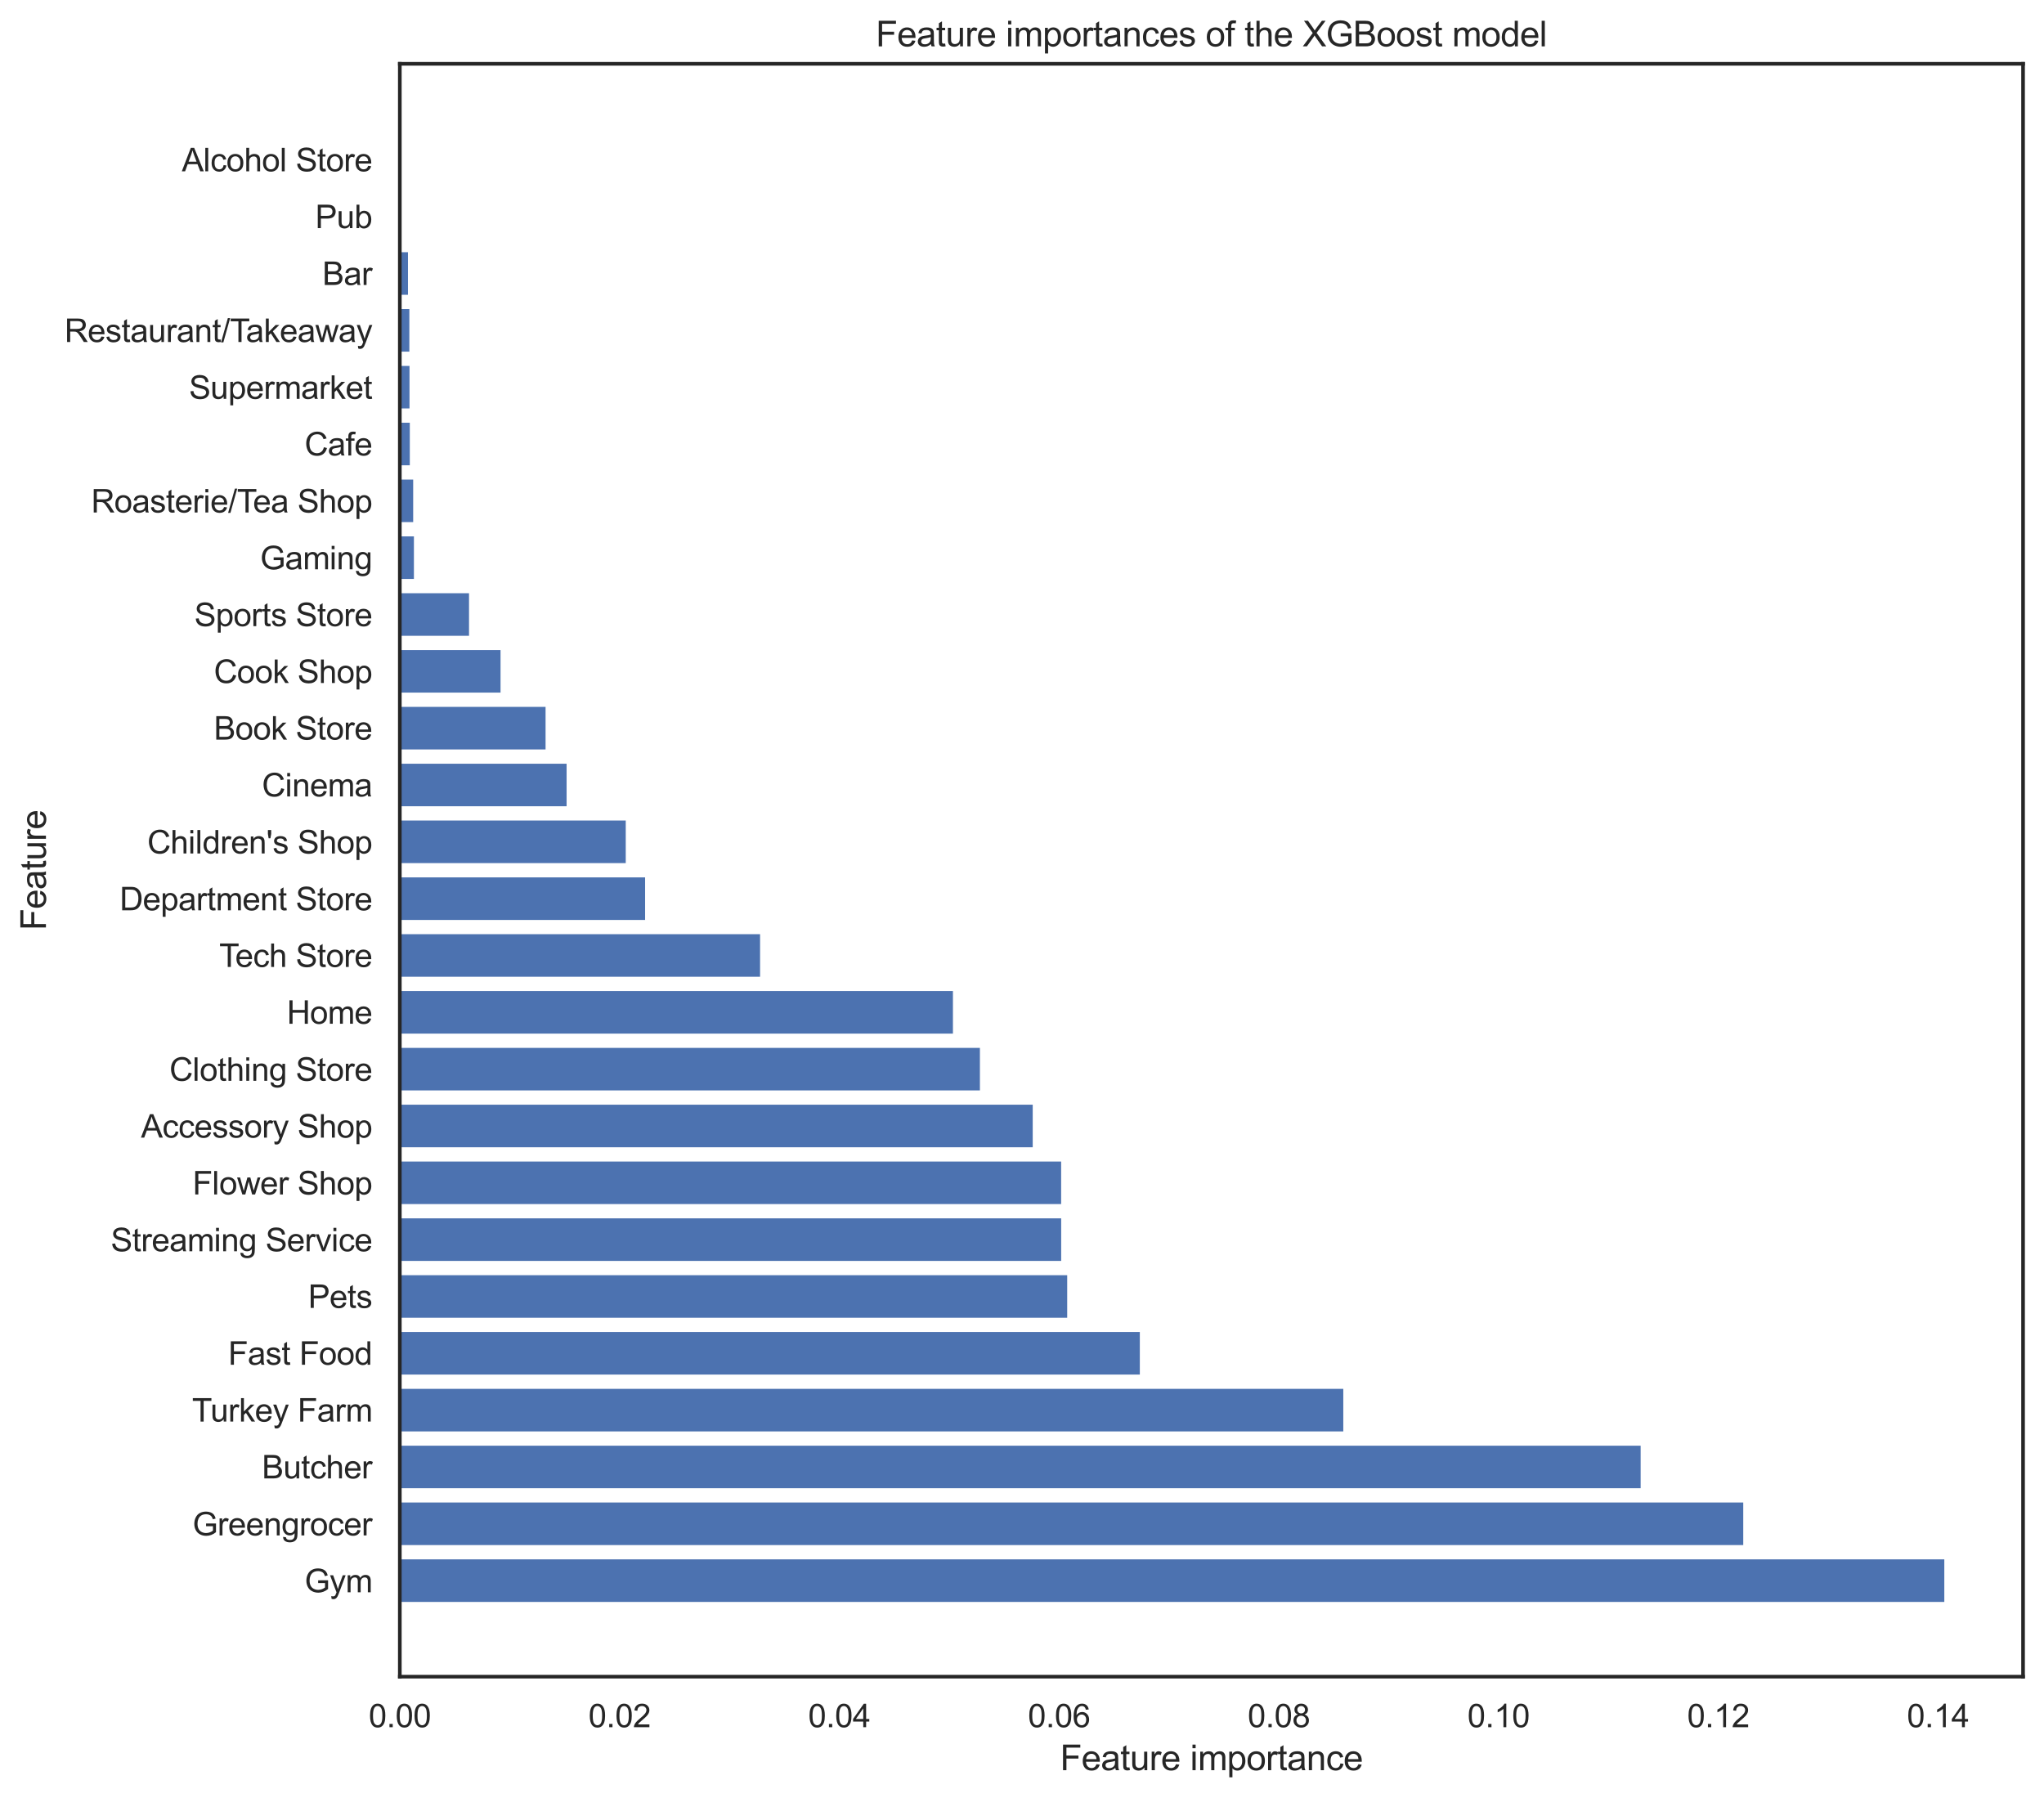 <?xml version="1.0" encoding="utf-8" standalone="no"?>
<!DOCTYPE svg PUBLIC "-//W3C//DTD SVG 1.1//EN"
  "http://www.w3.org/Graphics/SVG/1.1/DTD/svg11.dtd">
<svg xmlns:xlink="http://www.w3.org/1999/xlink" width="702.641pt" height="618.07pt" viewBox="0 0 702.641 618.07" xmlns="http://www.w3.org/2000/svg" version="1.1">
 <defs>
  <style type="text/css">*{stroke-linejoin: round; stroke-linecap: butt}</style>
 </defs>
 <g id="figure_1">
  <g id="patch_1">
   <path d="M -0 618.07 
L 702.641 618.07 
L 702.641 0 
L -0 0 
z
" style="fill: #ffffff"/>
  </g>
  <g id="axes_1">
   <g id="patch_2">
    <path d="M 137.441 576.336 
L 695.441 576.336 
L 695.441 21.936 
L 137.441 21.936 
z
" style="fill: #ffffff"/>
   </g>
   <g id="matplotlib.axis_1">
    <g id="xtick_1">
     <g id="text_1">
      <!-- 0.00 -->
      <g style="fill: #262626" transform="translate(126.738 593.709) scale(0.11 -0.11)">
       <defs>
        <path id="ArialMT-30" d="M 266 2259 
Q 266 3072 433 3567 
Q 600 4063 929 4331 
Q 1259 4600 1759 4600 
Q 2128 4600 2406 4451 
Q 2684 4303 2865 4023 
Q 3047 3744 3150 3342 
Q 3253 2941 3253 2259 
Q 3253 1453 3087 958 
Q 2922 463 2592 192 
Q 2263 -78 1759 -78 
Q 1097 -78 719 397 
Q 266 969 266 2259 
z
M 844 2259 
Q 844 1131 1108 757 
Q 1372 384 1759 384 
Q 2147 384 2411 759 
Q 2675 1134 2675 2259 
Q 2675 3391 2411 3762 
Q 2147 4134 1753 4134 
Q 1366 4134 1134 3806 
Q 844 3388 844 2259 
z
" transform="scale(0.016)"/>
        <path id="ArialMT-2e" d="M 581 0 
L 581 641 
L 1222 641 
L 1222 0 
L 581 0 
z
" transform="scale(0.016)"/>
       </defs>
       <use xlink:href="#ArialMT-30"/>
       <use xlink:href="#ArialMT-2e" x="55.615"/>
       <use xlink:href="#ArialMT-30" x="83.398"/>
       <use xlink:href="#ArialMT-30" x="139.014"/>
      </g>
     </g>
    </g>
    <g id="xtick_2">
     <g id="text_2">
      <!-- 0.02 -->
      <g style="fill: #262626" transform="translate(202.277 593.709) scale(0.11 -0.11)">
       <defs>
        <path id="ArialMT-32" d="M 3222 541 
L 3222 0 
L 194 0 
Q 188 203 259 391 
Q 375 700 629 1000 
Q 884 1300 1366 1694 
Q 2113 2306 2375 2664 
Q 2638 3022 2638 3341 
Q 2638 3675 2398 3904 
Q 2159 4134 1775 4134 
Q 1369 4134 1125 3890 
Q 881 3647 878 3216 
L 300 3275 
Q 359 3922 746 4261 
Q 1134 4600 1788 4600 
Q 2447 4600 2831 4234 
Q 3216 3869 3216 3328 
Q 3216 3053 3103 2787 
Q 2991 2522 2730 2228 
Q 2469 1934 1863 1422 
Q 1356 997 1212 845 
Q 1069 694 975 541 
L 3222 541 
z
" transform="scale(0.016)"/>
       </defs>
       <use xlink:href="#ArialMT-30"/>
       <use xlink:href="#ArialMT-2e" x="55.615"/>
       <use xlink:href="#ArialMT-30" x="83.398"/>
       <use xlink:href="#ArialMT-32" x="139.014"/>
      </g>
     </g>
    </g>
    <g id="xtick_3">
     <g id="text_3">
      <!-- 0.04 -->
      <g style="fill: #262626" transform="translate(277.817 593.709) scale(0.11 -0.11)">
       <defs>
        <path id="ArialMT-34" d="M 2069 0 
L 2069 1097 
L 81 1097 
L 81 1613 
L 2172 4581 
L 2631 4581 
L 2631 1613 
L 3250 1613 
L 3250 1097 
L 2631 1097 
L 2631 0 
L 2069 0 
z
M 2069 1613 
L 2069 3678 
L 634 1613 
L 2069 1613 
z
" transform="scale(0.016)"/>
       </defs>
       <use xlink:href="#ArialMT-30"/>
       <use xlink:href="#ArialMT-2e" x="55.615"/>
       <use xlink:href="#ArialMT-30" x="83.398"/>
       <use xlink:href="#ArialMT-34" x="139.014"/>
      </g>
     </g>
    </g>
    <g id="xtick_4">
     <g id="text_4">
      <!-- 0.06 -->
      <g style="fill: #262626" transform="translate(353.356 593.709) scale(0.11 -0.11)">
       <defs>
        <path id="ArialMT-36" d="M 3184 3459 
L 2625 3416 
Q 2550 3747 2413 3897 
Q 2184 4138 1850 4138 
Q 1581 4138 1378 3988 
Q 1113 3794 959 3422 
Q 806 3050 800 2363 
Q 1003 2672 1297 2822 
Q 1591 2972 1913 2972 
Q 2475 2972 2870 2558 
Q 3266 2144 3266 1488 
Q 3266 1056 3080 686 
Q 2894 316 2569 119 
Q 2244 -78 1831 -78 
Q 1128 -78 684 439 
Q 241 956 241 2144 
Q 241 3472 731 4075 
Q 1159 4600 1884 4600 
Q 2425 4600 2770 4297 
Q 3116 3994 3184 3459 
z
M 888 1484 
Q 888 1194 1011 928 
Q 1134 663 1356 523 
Q 1578 384 1822 384 
Q 2178 384 2434 671 
Q 2691 959 2691 1453 
Q 2691 1928 2437 2201 
Q 2184 2475 1800 2475 
Q 1419 2475 1153 2201 
Q 888 1928 888 1484 
z
" transform="scale(0.016)"/>
       </defs>
       <use xlink:href="#ArialMT-30"/>
       <use xlink:href="#ArialMT-2e" x="55.615"/>
       <use xlink:href="#ArialMT-30" x="83.398"/>
       <use xlink:href="#ArialMT-36" x="139.014"/>
      </g>
     </g>
    </g>
    <g id="xtick_5">
     <g id="text_5">
      <!-- 0.08 -->
      <g style="fill: #262626" transform="translate(428.896 593.709) scale(0.11 -0.11)">
       <defs>
        <path id="ArialMT-38" d="M 1131 2484 
Q 781 2613 612 2850 
Q 444 3088 444 3419 
Q 444 3919 803 4259 
Q 1163 4600 1759 4600 
Q 2359 4600 2725 4251 
Q 3091 3903 3091 3403 
Q 3091 3084 2923 2848 
Q 2756 2613 2416 2484 
Q 2838 2347 3058 2040 
Q 3278 1734 3278 1309 
Q 3278 722 2862 322 
Q 2447 -78 1769 -78 
Q 1091 -78 675 323 
Q 259 725 259 1325 
Q 259 1772 486 2073 
Q 713 2375 1131 2484 
z
M 1019 3438 
Q 1019 3113 1228 2906 
Q 1438 2700 1772 2700 
Q 2097 2700 2305 2904 
Q 2513 3109 2513 3406 
Q 2513 3716 2298 3927 
Q 2084 4138 1766 4138 
Q 1444 4138 1231 3931 
Q 1019 3725 1019 3438 
z
M 838 1322 
Q 838 1081 952 856 
Q 1066 631 1291 507 
Q 1516 384 1775 384 
Q 2178 384 2440 643 
Q 2703 903 2703 1303 
Q 2703 1709 2433 1975 
Q 2163 2241 1756 2241 
Q 1359 2241 1098 1978 
Q 838 1716 838 1322 
z
" transform="scale(0.016)"/>
       </defs>
       <use xlink:href="#ArialMT-30"/>
       <use xlink:href="#ArialMT-2e" x="55.615"/>
       <use xlink:href="#ArialMT-30" x="83.398"/>
       <use xlink:href="#ArialMT-38" x="139.014"/>
      </g>
     </g>
    </g>
    <g id="xtick_6">
     <g id="text_6">
      <!-- 0.10 -->
      <g style="fill: #262626" transform="translate(504.435 593.709) scale(0.11 -0.11)">
       <defs>
        <path id="ArialMT-31" d="M 2384 0 
L 1822 0 
L 1822 3584 
Q 1619 3391 1289 3197 
Q 959 3003 697 2906 
L 697 3450 
Q 1169 3672 1522 3987 
Q 1875 4303 2022 4600 
L 2384 4600 
L 2384 0 
z
" transform="scale(0.016)"/>
       </defs>
       <use xlink:href="#ArialMT-30"/>
       <use xlink:href="#ArialMT-2e" x="55.615"/>
       <use xlink:href="#ArialMT-31" x="83.398"/>
       <use xlink:href="#ArialMT-30" x="139.014"/>
      </g>
     </g>
    </g>
    <g id="xtick_7">
     <g id="text_7">
      <!-- 0.12 -->
      <g style="fill: #262626" transform="translate(579.975 593.709) scale(0.11 -0.11)">
       <use xlink:href="#ArialMT-30"/>
       <use xlink:href="#ArialMT-2e" x="55.615"/>
       <use xlink:href="#ArialMT-31" x="83.398"/>
       <use xlink:href="#ArialMT-32" x="139.014"/>
      </g>
     </g>
    </g>
    <g id="xtick_8">
     <g id="text_8">
      <!-- 0.14 -->
      <g style="fill: #262626" transform="translate(655.514 593.709) scale(0.11 -0.11)">
       <use xlink:href="#ArialMT-30"/>
       <use xlink:href="#ArialMT-2e" x="55.615"/>
       <use xlink:href="#ArialMT-31" x="83.398"/>
       <use xlink:href="#ArialMT-34" x="139.014"/>
      </g>
     </g>
    </g>
    <g id="text_9">
     <!-- Feature importance -->
     <g style="fill: #262626" transform="translate(364.42 608.485) scale(0.12 -0.12)">
      <defs>
       <path id="ArialMT-46" d="M 525 0 
L 525 4581 
L 3616 4581 
L 3616 4041 
L 1131 4041 
L 1131 2622 
L 3281 2622 
L 3281 2081 
L 1131 2081 
L 1131 0 
L 525 0 
z
" transform="scale(0.016)"/>
       <path id="ArialMT-65" d="M 2694 1069 
L 3275 997 
Q 3138 488 2766 206 
Q 2394 -75 1816 -75 
Q 1088 -75 661 373 
Q 234 822 234 1631 
Q 234 2469 665 2931 
Q 1097 3394 1784 3394 
Q 2450 3394 2872 2941 
Q 3294 2488 3294 1666 
Q 3294 1616 3291 1516 
L 816 1516 
Q 847 969 1125 678 
Q 1403 388 1819 388 
Q 2128 388 2347 550 
Q 2566 713 2694 1069 
z
M 847 1978 
L 2700 1978 
Q 2663 2397 2488 2606 
Q 2219 2931 1791 2931 
Q 1403 2931 1139 2672 
Q 875 2413 847 1978 
z
" transform="scale(0.016)"/>
       <path id="ArialMT-61" d="M 2588 409 
Q 2275 144 1986 34 
Q 1697 -75 1366 -75 
Q 819 -75 525 192 
Q 231 459 231 875 
Q 231 1119 342 1320 
Q 453 1522 633 1644 
Q 813 1766 1038 1828 
Q 1203 1872 1538 1913 
Q 2219 1994 2541 2106 
Q 2544 2222 2544 2253 
Q 2544 2597 2384 2738 
Q 2169 2928 1744 2928 
Q 1347 2928 1158 2789 
Q 969 2650 878 2297 
L 328 2372 
Q 403 2725 575 2942 
Q 747 3159 1072 3276 
Q 1397 3394 1825 3394 
Q 2250 3394 2515 3294 
Q 2781 3194 2906 3042 
Q 3031 2891 3081 2659 
Q 3109 2516 3109 2141 
L 3109 1391 
Q 3109 606 3145 398 
Q 3181 191 3288 0 
L 2700 0 
Q 2613 175 2588 409 
z
M 2541 1666 
Q 2234 1541 1622 1453 
Q 1275 1403 1131 1340 
Q 988 1278 909 1158 
Q 831 1038 831 891 
Q 831 666 1001 516 
Q 1172 366 1500 366 
Q 1825 366 2078 508 
Q 2331 650 2450 897 
Q 2541 1088 2541 1459 
L 2541 1666 
z
" transform="scale(0.016)"/>
       <path id="ArialMT-74" d="M 1650 503 
L 1731 6 
Q 1494 -44 1306 -44 
Q 1000 -44 831 53 
Q 663 150 594 308 
Q 525 466 525 972 
L 525 2881 
L 113 2881 
L 113 3319 
L 525 3319 
L 525 4141 
L 1084 4478 
L 1084 3319 
L 1650 3319 
L 1650 2881 
L 1084 2881 
L 1084 941 
Q 1084 700 1114 631 
Q 1144 563 1211 522 
Q 1278 481 1403 481 
Q 1497 481 1650 503 
z
" transform="scale(0.016)"/>
       <path id="ArialMT-75" d="M 2597 0 
L 2597 488 
Q 2209 -75 1544 -75 
Q 1250 -75 995 37 
Q 741 150 617 320 
Q 494 491 444 738 
Q 409 903 409 1263 
L 409 3319 
L 972 3319 
L 972 1478 
Q 972 1038 1006 884 
Q 1059 663 1231 536 
Q 1403 409 1656 409 
Q 1909 409 2131 539 
Q 2353 669 2445 892 
Q 2538 1116 2538 1541 
L 2538 3319 
L 3100 3319 
L 3100 0 
L 2597 0 
z
" transform="scale(0.016)"/>
       <path id="ArialMT-72" d="M 416 0 
L 416 3319 
L 922 3319 
L 922 2816 
Q 1116 3169 1280 3281 
Q 1444 3394 1641 3394 
Q 1925 3394 2219 3213 
L 2025 2691 
Q 1819 2813 1613 2813 
Q 1428 2813 1281 2702 
Q 1134 2591 1072 2394 
Q 978 2094 978 1738 
L 978 0 
L 416 0 
z
" transform="scale(0.016)"/>
       <path id="ArialMT-20" transform="scale(0.016)"/>
       <path id="ArialMT-69" d="M 425 3934 
L 425 4581 
L 988 4581 
L 988 3934 
L 425 3934 
z
M 425 0 
L 425 3319 
L 988 3319 
L 988 0 
L 425 0 
z
" transform="scale(0.016)"/>
       <path id="ArialMT-6d" d="M 422 0 
L 422 3319 
L 925 3319 
L 925 2853 
Q 1081 3097 1340 3245 
Q 1600 3394 1931 3394 
Q 2300 3394 2536 3241 
Q 2772 3088 2869 2813 
Q 3263 3394 3894 3394 
Q 4388 3394 4653 3120 
Q 4919 2847 4919 2278 
L 4919 0 
L 4359 0 
L 4359 2091 
Q 4359 2428 4304 2576 
Q 4250 2725 4106 2815 
Q 3963 2906 3769 2906 
Q 3419 2906 3187 2673 
Q 2956 2441 2956 1928 
L 2956 0 
L 2394 0 
L 2394 2156 
Q 2394 2531 2256 2718 
Q 2119 2906 1806 2906 
Q 1569 2906 1367 2781 
Q 1166 2656 1075 2415 
Q 984 2175 984 1722 
L 984 0 
L 422 0 
z
" transform="scale(0.016)"/>
       <path id="ArialMT-70" d="M 422 -1272 
L 422 3319 
L 934 3319 
L 934 2888 
Q 1116 3141 1344 3267 
Q 1572 3394 1897 3394 
Q 2322 3394 2647 3175 
Q 2972 2956 3137 2557 
Q 3303 2159 3303 1684 
Q 3303 1175 3120 767 
Q 2938 359 2589 142 
Q 2241 -75 1856 -75 
Q 1575 -75 1351 44 
Q 1128 163 984 344 
L 984 -1272 
L 422 -1272 
z
M 931 1641 
Q 931 1000 1190 694 
Q 1450 388 1819 388 
Q 2194 388 2461 705 
Q 2728 1022 2728 1688 
Q 2728 2322 2467 2637 
Q 2206 2953 1844 2953 
Q 1484 2953 1207 2617 
Q 931 2281 931 1641 
z
" transform="scale(0.016)"/>
       <path id="ArialMT-6f" d="M 213 1659 
Q 213 2581 725 3025 
Q 1153 3394 1769 3394 
Q 2453 3394 2887 2945 
Q 3322 2497 3322 1706 
Q 3322 1066 3130 698 
Q 2938 331 2570 128 
Q 2203 -75 1769 -75 
Q 1072 -75 642 372 
Q 213 819 213 1659 
z
M 791 1659 
Q 791 1022 1069 705 
Q 1347 388 1769 388 
Q 2188 388 2466 706 
Q 2744 1025 2744 1678 
Q 2744 2294 2464 2611 
Q 2184 2928 1769 2928 
Q 1347 2928 1069 2612 
Q 791 2297 791 1659 
z
" transform="scale(0.016)"/>
       <path id="ArialMT-6e" d="M 422 0 
L 422 3319 
L 928 3319 
L 928 2847 
Q 1294 3394 1984 3394 
Q 2284 3394 2536 3286 
Q 2788 3178 2913 3003 
Q 3038 2828 3088 2588 
Q 3119 2431 3119 2041 
L 3119 0 
L 2556 0 
L 2556 2019 
Q 2556 2363 2490 2533 
Q 2425 2703 2258 2804 
Q 2091 2906 1866 2906 
Q 1506 2906 1245 2678 
Q 984 2450 984 1813 
L 984 0 
L 422 0 
z
" transform="scale(0.016)"/>
       <path id="ArialMT-63" d="M 2588 1216 
L 3141 1144 
Q 3050 572 2676 248 
Q 2303 -75 1759 -75 
Q 1078 -75 664 370 
Q 250 816 250 1647 
Q 250 2184 428 2587 
Q 606 2991 970 3192 
Q 1334 3394 1763 3394 
Q 2303 3394 2647 3120 
Q 2991 2847 3088 2344 
L 2541 2259 
Q 2463 2594 2264 2762 
Q 2066 2931 1784 2931 
Q 1359 2931 1093 2626 
Q 828 2322 828 1663 
Q 828 994 1084 691 
Q 1341 388 1753 388 
Q 2084 388 2306 591 
Q 2528 794 2588 1216 
z
" transform="scale(0.016)"/>
      </defs>
      <use xlink:href="#ArialMT-46"/>
      <use xlink:href="#ArialMT-65" x="61.084"/>
      <use xlink:href="#ArialMT-61" x="116.699"/>
      <use xlink:href="#ArialMT-74" x="172.314"/>
      <use xlink:href="#ArialMT-75" x="200.098"/>
      <use xlink:href="#ArialMT-72" x="255.713"/>
      <use xlink:href="#ArialMT-65" x="289.014"/>
      <use xlink:href="#ArialMT-20" x="344.629"/>
      <use xlink:href="#ArialMT-69" x="372.412"/>
      <use xlink:href="#ArialMT-6d" x="394.629"/>
      <use xlink:href="#ArialMT-70" x="477.93"/>
      <use xlink:href="#ArialMT-6f" x="533.545"/>
      <use xlink:href="#ArialMT-72" x="589.16"/>
      <use xlink:href="#ArialMT-74" x="622.461"/>
      <use xlink:href="#ArialMT-61" x="650.244"/>
      <use xlink:href="#ArialMT-6e" x="705.859"/>
      <use xlink:href="#ArialMT-63" x="761.475"/>
      <use xlink:href="#ArialMT-65" x="811.475"/>
     </g>
    </g>
   </g>
   <g id="matplotlib.axis_2">
    <g id="ytick_1">
     <g id="text_10">
      <!-- Gym -->
      <g style="fill: #262626" transform="translate(104.722 547.326) scale(0.11 -0.11)">
       <defs>
        <path id="ArialMT-47" d="M 2638 1797 
L 2638 2334 
L 4578 2338 
L 4578 638 
Q 4131 281 3656 101 
Q 3181 -78 2681 -78 
Q 2006 -78 1454 211 
Q 903 500 622 1047 
Q 341 1594 341 2269 
Q 341 2938 620 3517 
Q 900 4097 1425 4378 
Q 1950 4659 2634 4659 
Q 3131 4659 3532 4498 
Q 3934 4338 4162 4050 
Q 4391 3763 4509 3300 
L 3963 3150 
Q 3859 3500 3706 3700 
Q 3553 3900 3268 4020 
Q 2984 4141 2638 4141 
Q 2222 4141 1919 4014 
Q 1616 3888 1430 3681 
Q 1244 3475 1141 3228 
Q 966 2803 966 2306 
Q 966 1694 1177 1281 
Q 1388 869 1791 669 
Q 2194 469 2647 469 
Q 3041 469 3416 620 
Q 3791 772 3984 944 
L 3984 1797 
L 2638 1797 
z
" transform="scale(0.016)"/>
        <path id="ArialMT-79" d="M 397 -1278 
L 334 -750 
Q 519 -800 656 -800 
Q 844 -800 956 -737 
Q 1069 -675 1141 -563 
Q 1194 -478 1313 -144 
Q 1328 -97 1363 -6 
L 103 3319 
L 709 3319 
L 1400 1397 
Q 1534 1031 1641 628 
Q 1738 1016 1872 1384 
L 2581 3319 
L 3144 3319 
L 1881 -56 
Q 1678 -603 1566 -809 
Q 1416 -1088 1222 -1217 
Q 1028 -1347 759 -1347 
Q 597 -1347 397 -1278 
z
" transform="scale(0.016)"/>
       </defs>
       <use xlink:href="#ArialMT-47"/>
       <use xlink:href="#ArialMT-79" x="77.783"/>
       <use xlink:href="#ArialMT-6d" x="127.783"/>
      </g>
     </g>
    </g>
    <g id="ytick_2">
     <g id="text_11">
      <!-- Greengrocer -->
      <g style="fill: #262626" transform="translate(66.195 527.791) scale(0.11 -0.11)">
       <defs>
        <path id="ArialMT-67" d="M 319 -275 
L 866 -356 
Q 900 -609 1056 -725 
Q 1266 -881 1628 -881 
Q 2019 -881 2231 -725 
Q 2444 -569 2519 -288 
Q 2563 -116 2559 434 
Q 2191 0 1641 0 
Q 956 0 581 494 
Q 206 988 206 1678 
Q 206 2153 378 2554 
Q 550 2956 876 3175 
Q 1203 3394 1644 3394 
Q 2231 3394 2613 2919 
L 2613 3319 
L 3131 3319 
L 3131 450 
Q 3131 -325 2973 -648 
Q 2816 -972 2473 -1159 
Q 2131 -1347 1631 -1347 
Q 1038 -1347 672 -1080 
Q 306 -813 319 -275 
z
M 784 1719 
Q 784 1066 1043 766 
Q 1303 466 1694 466 
Q 2081 466 2343 764 
Q 2606 1063 2606 1700 
Q 2606 2309 2336 2618 
Q 2066 2928 1684 2928 
Q 1309 2928 1046 2623 
Q 784 2319 784 1719 
z
" transform="scale(0.016)"/>
       </defs>
       <use xlink:href="#ArialMT-47"/>
       <use xlink:href="#ArialMT-72" x="77.783"/>
       <use xlink:href="#ArialMT-65" x="111.084"/>
       <use xlink:href="#ArialMT-65" x="166.699"/>
       <use xlink:href="#ArialMT-6e" x="222.314"/>
       <use xlink:href="#ArialMT-67" x="277.93"/>
       <use xlink:href="#ArialMT-72" x="333.545"/>
       <use xlink:href="#ArialMT-6f" x="366.846"/>
       <use xlink:href="#ArialMT-63" x="422.461"/>
       <use xlink:href="#ArialMT-65" x="472.461"/>
       <use xlink:href="#ArialMT-72" x="528.076"/>
      </g>
     </g>
    </g>
    <g id="ytick_3">
     <g id="text_12">
      <!-- Butcher -->
      <g style="fill: #262626" transform="translate(90.034 508.189) scale(0.11 -0.11)">
       <defs>
        <path id="ArialMT-42" d="M 469 0 
L 469 4581 
L 2188 4581 
Q 2713 4581 3030 4442 
Q 3347 4303 3526 4014 
Q 3706 3725 3706 3409 
Q 3706 3116 3547 2856 
Q 3388 2597 3066 2438 
Q 3481 2316 3704 2022 
Q 3928 1728 3928 1328 
Q 3928 1006 3792 729 
Q 3656 453 3456 303 
Q 3256 153 2954 76 
Q 2653 0 2216 0 
L 469 0 
z
M 1075 2656 
L 2066 2656 
Q 2469 2656 2644 2709 
Q 2875 2778 2992 2937 
Q 3109 3097 3109 3338 
Q 3109 3566 3000 3739 
Q 2891 3913 2687 3977 
Q 2484 4041 1991 4041 
L 1075 4041 
L 1075 2656 
z
M 1075 541 
L 2216 541 
Q 2509 541 2628 563 
Q 2838 600 2978 687 
Q 3119 775 3209 942 
Q 3300 1109 3300 1328 
Q 3300 1584 3169 1773 
Q 3038 1963 2805 2039 
Q 2572 2116 2134 2116 
L 1075 2116 
L 1075 541 
z
" transform="scale(0.016)"/>
        <path id="ArialMT-68" d="M 422 0 
L 422 4581 
L 984 4581 
L 984 2938 
Q 1378 3394 1978 3394 
Q 2347 3394 2619 3248 
Q 2891 3103 3008 2847 
Q 3125 2591 3125 2103 
L 3125 0 
L 2563 0 
L 2563 2103 
Q 2563 2525 2380 2717 
Q 2197 2909 1863 2909 
Q 1613 2909 1392 2779 
Q 1172 2650 1078 2428 
Q 984 2206 984 1816 
L 984 0 
L 422 0 
z
" transform="scale(0.016)"/>
       </defs>
       <use xlink:href="#ArialMT-42"/>
       <use xlink:href="#ArialMT-75" x="66.699"/>
       <use xlink:href="#ArialMT-74" x="122.314"/>
       <use xlink:href="#ArialMT-63" x="150.098"/>
       <use xlink:href="#ArialMT-68" x="200.098"/>
       <use xlink:href="#ArialMT-65" x="255.713"/>
       <use xlink:href="#ArialMT-72" x="311.328"/>
      </g>
     </g>
    </g>
    <g id="ytick_4">
     <g id="text_13">
      <!-- Turkey Farm -->
      <g style="fill: #262626" transform="translate(66.021 488.654) scale(0.11 -0.11)">
       <defs>
        <path id="ArialMT-54" d="M 1659 0 
L 1659 4041 
L 150 4041 
L 150 4581 
L 3781 4581 
L 3781 4041 
L 2266 4041 
L 2266 0 
L 1659 0 
z
" transform="scale(0.016)"/>
        <path id="ArialMT-6b" d="M 425 0 
L 425 4581 
L 988 4581 
L 988 1969 
L 2319 3319 
L 3047 3319 
L 1778 2088 
L 3175 0 
L 2481 0 
L 1384 1697 
L 988 1316 
L 988 0 
L 425 0 
z
" transform="scale(0.016)"/>
       </defs>
       <use xlink:href="#ArialMT-54"/>
       <use xlink:href="#ArialMT-75" x="57.334"/>
       <use xlink:href="#ArialMT-72" x="112.949"/>
       <use xlink:href="#ArialMT-6b" x="146.25"/>
       <use xlink:href="#ArialMT-65" x="196.25"/>
       <use xlink:href="#ArialMT-79" x="251.865"/>
       <use xlink:href="#ArialMT-20" x="301.865"/>
       <use xlink:href="#ArialMT-46" x="329.648"/>
       <use xlink:href="#ArialMT-61" x="390.732"/>
       <use xlink:href="#ArialMT-72" x="446.348"/>
       <use xlink:href="#ArialMT-6d" x="479.648"/>
      </g>
     </g>
    </g>
    <g id="ytick_5">
     <g id="text_14">
      <!-- Fast Food -->
      <g style="fill: #262626" transform="translate(78.424 469.119) scale(0.11 -0.11)">
       <defs>
        <path id="ArialMT-73" d="M 197 991 
L 753 1078 
Q 800 744 1014 566 
Q 1228 388 1613 388 
Q 2000 388 2187 545 
Q 2375 703 2375 916 
Q 2375 1106 2209 1216 
Q 2094 1291 1634 1406 
Q 1016 1563 777 1677 
Q 538 1791 414 1992 
Q 291 2194 291 2438 
Q 291 2659 392 2848 
Q 494 3038 669 3163 
Q 800 3259 1026 3326 
Q 1253 3394 1513 3394 
Q 1903 3394 2198 3281 
Q 2494 3169 2634 2976 
Q 2775 2784 2828 2463 
L 2278 2388 
Q 2241 2644 2061 2787 
Q 1881 2931 1553 2931 
Q 1166 2931 1000 2803 
Q 834 2675 834 2503 
Q 834 2394 903 2306 
Q 972 2216 1119 2156 
Q 1203 2125 1616 2013 
Q 2213 1853 2448 1751 
Q 2684 1650 2818 1456 
Q 2953 1263 2953 975 
Q 2953 694 2789 445 
Q 2625 197 2315 61 
Q 2006 -75 1616 -75 
Q 969 -75 630 194 
Q 291 463 197 991 
z
" transform="scale(0.016)"/>
        <path id="ArialMT-64" d="M 2575 0 
L 2575 419 
Q 2259 -75 1647 -75 
Q 1250 -75 917 144 
Q 584 363 401 755 
Q 219 1147 219 1656 
Q 219 2153 384 2558 
Q 550 2963 881 3178 
Q 1213 3394 1622 3394 
Q 1922 3394 2156 3267 
Q 2391 3141 2538 2938 
L 2538 4581 
L 3097 4581 
L 3097 0 
L 2575 0 
z
M 797 1656 
Q 797 1019 1065 703 
Q 1334 388 1700 388 
Q 2069 388 2326 689 
Q 2584 991 2584 1609 
Q 2584 2291 2321 2609 
Q 2059 2928 1675 2928 
Q 1300 2928 1048 2622 
Q 797 2316 797 1656 
z
" transform="scale(0.016)"/>
       </defs>
       <use xlink:href="#ArialMT-46"/>
       <use xlink:href="#ArialMT-61" x="61.084"/>
       <use xlink:href="#ArialMT-73" x="116.699"/>
       <use xlink:href="#ArialMT-74" x="166.699"/>
       <use xlink:href="#ArialMT-20" x="194.482"/>
       <use xlink:href="#ArialMT-46" x="222.266"/>
       <use xlink:href="#ArialMT-6f" x="283.35"/>
       <use xlink:href="#ArialMT-6f" x="338.965"/>
       <use xlink:href="#ArialMT-64" x="394.58"/>
      </g>
     </g>
    </g>
    <g id="ytick_6">
     <g id="text_15">
      <!-- Pets -->
      <g style="fill: #262626" transform="translate(105.931 449.584) scale(0.11 -0.11)">
       <defs>
        <path id="ArialMT-50" d="M 494 0 
L 494 4581 
L 2222 4581 
Q 2678 4581 2919 4538 
Q 3256 4481 3484 4323 
Q 3713 4166 3852 3881 
Q 3991 3597 3991 3256 
Q 3991 2672 3619 2267 
Q 3247 1863 2275 1863 
L 1100 1863 
L 1100 0 
L 494 0 
z
M 1100 2403 
L 2284 2403 
Q 2872 2403 3119 2622 
Q 3366 2841 3366 3238 
Q 3366 3525 3220 3729 
Q 3075 3934 2838 4000 
Q 2684 4041 2272 4041 
L 1100 4041 
L 1100 2403 
z
" transform="scale(0.016)"/>
       </defs>
       <use xlink:href="#ArialMT-50"/>
       <use xlink:href="#ArialMT-65" x="66.699"/>
       <use xlink:href="#ArialMT-74" x="122.314"/>
       <use xlink:href="#ArialMT-73" x="150.098"/>
      </g>
     </g>
    </g>
    <g id="ytick_7">
     <g id="text_16">
      <!-- Streaming Service -->
      <g style="fill: #262626" transform="translate(38.076 430.116) scale(0.11 -0.11)">
       <defs>
        <path id="ArialMT-53" d="M 288 1472 
L 859 1522 
Q 900 1178 1048 958 
Q 1197 738 1509 602 
Q 1822 466 2213 466 
Q 2559 466 2825 569 
Q 3091 672 3220 851 
Q 3350 1031 3350 1244 
Q 3350 1459 3225 1620 
Q 3100 1781 2813 1891 
Q 2628 1963 1997 2114 
Q 1366 2266 1113 2400 
Q 784 2572 623 2826 
Q 463 3081 463 3397 
Q 463 3744 659 4045 
Q 856 4347 1234 4503 
Q 1613 4659 2075 4659 
Q 2584 4659 2973 4495 
Q 3363 4331 3572 4012 
Q 3781 3694 3797 3291 
L 3216 3247 
Q 3169 3681 2898 3903 
Q 2628 4125 2100 4125 
Q 1550 4125 1298 3923 
Q 1047 3722 1047 3438 
Q 1047 3191 1225 3031 
Q 1400 2872 2139 2705 
Q 2878 2538 3153 2413 
Q 3553 2228 3743 1945 
Q 3934 1663 3934 1294 
Q 3934 928 3725 604 
Q 3516 281 3123 101 
Q 2731 -78 2241 -78 
Q 1619 -78 1198 103 
Q 778 284 539 648 
Q 300 1013 288 1472 
z
" transform="scale(0.016)"/>
        <path id="ArialMT-76" d="M 1344 0 
L 81 3319 
L 675 3319 
L 1388 1331 
Q 1503 1009 1600 663 
Q 1675 925 1809 1294 
L 2547 3319 
L 3125 3319 
L 1869 0 
L 1344 0 
z
" transform="scale(0.016)"/>
       </defs>
       <use xlink:href="#ArialMT-53"/>
       <use xlink:href="#ArialMT-74" x="66.699"/>
       <use xlink:href="#ArialMT-72" x="94.482"/>
       <use xlink:href="#ArialMT-65" x="127.783"/>
       <use xlink:href="#ArialMT-61" x="183.398"/>
       <use xlink:href="#ArialMT-6d" x="239.014"/>
       <use xlink:href="#ArialMT-69" x="322.314"/>
       <use xlink:href="#ArialMT-6e" x="344.531"/>
       <use xlink:href="#ArialMT-67" x="400.146"/>
       <use xlink:href="#ArialMT-20" x="455.762"/>
       <use xlink:href="#ArialMT-53" x="483.545"/>
       <use xlink:href="#ArialMT-65" x="550.244"/>
       <use xlink:href="#ArialMT-72" x="605.859"/>
       <use xlink:href="#ArialMT-76" x="639.16"/>
       <use xlink:href="#ArialMT-69" x="689.16"/>
       <use xlink:href="#ArialMT-63" x="711.377"/>
       <use xlink:href="#ArialMT-65" x="761.377"/>
      </g>
     </g>
    </g>
    <g id="ytick_8">
     <g id="text_17">
      <!-- Flower Shop -->
      <g style="fill: #262626" transform="translate(66.193 410.581) scale(0.11 -0.11)">
       <defs>
        <path id="ArialMT-6c" d="M 409 0 
L 409 4581 
L 972 4581 
L 972 0 
L 409 0 
z
" transform="scale(0.016)"/>
        <path id="ArialMT-77" d="M 1034 0 
L 19 3319 
L 600 3319 
L 1128 1403 
L 1325 691 
Q 1338 744 1497 1375 
L 2025 3319 
L 2603 3319 
L 3100 1394 
L 3266 759 
L 3456 1400 
L 4025 3319 
L 4572 3319 
L 3534 0 
L 2950 0 
L 2422 1988 
L 2294 2553 
L 1622 0 
L 1034 0 
z
" transform="scale(0.016)"/>
       </defs>
       <use xlink:href="#ArialMT-46"/>
       <use xlink:href="#ArialMT-6c" x="61.084"/>
       <use xlink:href="#ArialMT-6f" x="83.301"/>
       <use xlink:href="#ArialMT-77" x="138.916"/>
       <use xlink:href="#ArialMT-65" x="211.133"/>
       <use xlink:href="#ArialMT-72" x="266.748"/>
       <use xlink:href="#ArialMT-20" x="300.049"/>
       <use xlink:href="#ArialMT-53" x="327.832"/>
       <use xlink:href="#ArialMT-68" x="394.531"/>
       <use xlink:href="#ArialMT-6f" x="450.146"/>
       <use xlink:href="#ArialMT-70" x="505.762"/>
      </g>
     </g>
    </g>
    <g id="ytick_9">
     <g id="text_18">
      <!-- Accessory Shop -->
      <g style="fill: #262626" transform="translate(48.463 391.046) scale(0.11 -0.11)">
       <defs>
        <path id="ArialMT-41" d="M -9 0 
L 1750 4581 
L 2403 4581 
L 4278 0 
L 3588 0 
L 3053 1388 
L 1138 1388 
L 634 0 
L -9 0 
z
M 1313 1881 
L 2866 1881 
L 2388 3150 
Q 2169 3728 2063 4100 
Q 1975 3659 1816 3225 
L 1313 1881 
z
" transform="scale(0.016)"/>
       </defs>
       <use xlink:href="#ArialMT-41"/>
       <use xlink:href="#ArialMT-63" x="66.699"/>
       <use xlink:href="#ArialMT-63" x="116.699"/>
       <use xlink:href="#ArialMT-65" x="166.699"/>
       <use xlink:href="#ArialMT-73" x="222.314"/>
       <use xlink:href="#ArialMT-73" x="272.314"/>
       <use xlink:href="#ArialMT-6f" x="322.314"/>
       <use xlink:href="#ArialMT-72" x="377.93"/>
       <use xlink:href="#ArialMT-79" x="411.23"/>
       <use xlink:href="#ArialMT-20" x="461.23"/>
       <use xlink:href="#ArialMT-53" x="489.014"/>
       <use xlink:href="#ArialMT-68" x="555.713"/>
       <use xlink:href="#ArialMT-6f" x="611.328"/>
       <use xlink:href="#ArialMT-70" x="666.943"/>
      </g>
     </g>
    </g>
    <g id="ytick_10">
     <g id="text_19">
      <!-- Clothing Store -->
      <g style="fill: #262626" transform="translate(58.239 371.512) scale(0.11 -0.11)">
       <defs>
        <path id="ArialMT-43" d="M 3763 1606 
L 4369 1453 
Q 4178 706 3683 314 
Q 3188 -78 2472 -78 
Q 1731 -78 1267 223 
Q 803 525 561 1097 
Q 319 1669 319 2325 
Q 319 3041 592 3573 
Q 866 4106 1370 4382 
Q 1875 4659 2481 4659 
Q 3169 4659 3637 4309 
Q 4106 3959 4291 3325 
L 3694 3184 
Q 3534 3684 3231 3912 
Q 2928 4141 2469 4141 
Q 1941 4141 1586 3887 
Q 1231 3634 1087 3207 
Q 944 2781 944 2328 
Q 944 1744 1114 1308 
Q 1284 872 1643 656 
Q 2003 441 2422 441 
Q 2931 441 3284 734 
Q 3638 1028 3763 1606 
z
" transform="scale(0.016)"/>
       </defs>
       <use xlink:href="#ArialMT-43"/>
       <use xlink:href="#ArialMT-6c" x="72.217"/>
       <use xlink:href="#ArialMT-6f" x="94.434"/>
       <use xlink:href="#ArialMT-74" x="150.049"/>
       <use xlink:href="#ArialMT-68" x="177.832"/>
       <use xlink:href="#ArialMT-69" x="233.447"/>
       <use xlink:href="#ArialMT-6e" x="255.664"/>
       <use xlink:href="#ArialMT-67" x="311.279"/>
       <use xlink:href="#ArialMT-20" x="366.895"/>
       <use xlink:href="#ArialMT-53" x="394.678"/>
       <use xlink:href="#ArialMT-74" x="461.377"/>
       <use xlink:href="#ArialMT-6f" x="489.16"/>
       <use xlink:href="#ArialMT-72" x="544.775"/>
       <use xlink:href="#ArialMT-65" x="578.076"/>
      </g>
     </g>
    </g>
    <g id="ytick_11">
     <g id="text_20">
      <!-- Home -->
      <g style="fill: #262626" transform="translate(98.6 351.91) scale(0.11 -0.11)">
       <defs>
        <path id="ArialMT-48" d="M 513 0 
L 513 4581 
L 1119 4581 
L 1119 2700 
L 3500 2700 
L 3500 4581 
L 4106 4581 
L 4106 0 
L 3500 0 
L 3500 2159 
L 1119 2159 
L 1119 0 
L 513 0 
z
" transform="scale(0.016)"/>
       </defs>
       <use xlink:href="#ArialMT-48"/>
       <use xlink:href="#ArialMT-6f" x="72.217"/>
       <use xlink:href="#ArialMT-6d" x="127.832"/>
       <use xlink:href="#ArialMT-65" x="211.133"/>
      </g>
     </g>
    </g>
    <g id="ytick_12">
     <g id="text_21">
      <!-- Tech Store -->
      <g style="fill: #262626" transform="translate(75.366 332.375) scale(0.11 -0.11)">
       <use xlink:href="#ArialMT-54"/>
       <use xlink:href="#ArialMT-65" x="49.959"/>
       <use xlink:href="#ArialMT-63" x="105.574"/>
       <use xlink:href="#ArialMT-68" x="155.574"/>
       <use xlink:href="#ArialMT-20" x="211.189"/>
       <use xlink:href="#ArialMT-53" x="238.973"/>
       <use xlink:href="#ArialMT-74" x="305.672"/>
       <use xlink:href="#ArialMT-6f" x="333.455"/>
       <use xlink:href="#ArialMT-72" x="389.07"/>
       <use xlink:href="#ArialMT-65" x="422.371"/>
      </g>
     </g>
    </g>
    <g id="ytick_13">
     <g id="text_22">
      <!-- Department Store -->
      <g style="fill: #262626" transform="translate(41.129 312.907) scale(0.11 -0.11)">
       <defs>
        <path id="ArialMT-44" d="M 494 0 
L 494 4581 
L 2072 4581 
Q 2606 4581 2888 4516 
Q 3281 4425 3559 4188 
Q 3922 3881 4101 3404 
Q 4281 2928 4281 2316 
Q 4281 1794 4159 1391 
Q 4038 988 3847 723 
Q 3656 459 3429 307 
Q 3203 156 2883 78 
Q 2563 0 2147 0 
L 494 0 
z
M 1100 541 
L 2078 541 
Q 2531 541 2789 625 
Q 3047 709 3200 863 
Q 3416 1078 3536 1442 
Q 3656 1806 3656 2325 
Q 3656 3044 3420 3430 
Q 3184 3816 2847 3947 
Q 2603 4041 2063 4041 
L 1100 4041 
L 1100 541 
z
" transform="scale(0.016)"/>
       </defs>
       <use xlink:href="#ArialMT-44"/>
       <use xlink:href="#ArialMT-65" x="72.217"/>
       <use xlink:href="#ArialMT-70" x="127.832"/>
       <use xlink:href="#ArialMT-61" x="183.447"/>
       <use xlink:href="#ArialMT-72" x="239.062"/>
       <use xlink:href="#ArialMT-74" x="272.363"/>
       <use xlink:href="#ArialMT-6d" x="300.146"/>
       <use xlink:href="#ArialMT-65" x="383.447"/>
       <use xlink:href="#ArialMT-6e" x="439.062"/>
       <use xlink:href="#ArialMT-74" x="494.678"/>
       <use xlink:href="#ArialMT-20" x="522.461"/>
       <use xlink:href="#ArialMT-53" x="550.244"/>
       <use xlink:href="#ArialMT-74" x="616.943"/>
       <use xlink:href="#ArialMT-6f" x="644.727"/>
       <use xlink:href="#ArialMT-72" x="700.342"/>
       <use xlink:href="#ArialMT-65" x="733.643"/>
      </g>
     </g>
    </g>
    <g id="ytick_14">
     <g id="text_23">
      <!-- Children's Shop -->
      <g style="fill: #262626" transform="translate(50.633 293.372) scale(0.11 -0.11)">
       <defs>
        <path id="ArialMT-27" d="M 425 2959 
L 281 3816 
L 281 4581 
L 922 4581 
L 922 3816 
L 772 2959 
L 425 2959 
z
" transform="scale(0.016)"/>
       </defs>
       <use xlink:href="#ArialMT-43"/>
       <use xlink:href="#ArialMT-68" x="72.217"/>
       <use xlink:href="#ArialMT-69" x="127.832"/>
       <use xlink:href="#ArialMT-6c" x="150.049"/>
       <use xlink:href="#ArialMT-64" x="172.266"/>
       <use xlink:href="#ArialMT-72" x="227.881"/>
       <use xlink:href="#ArialMT-65" x="261.182"/>
       <use xlink:href="#ArialMT-6e" x="316.797"/>
       <use xlink:href="#ArialMT-27" x="372.412"/>
       <use xlink:href="#ArialMT-73" x="391.504"/>
       <use xlink:href="#ArialMT-20" x="441.504"/>
       <use xlink:href="#ArialMT-53" x="469.287"/>
       <use xlink:href="#ArialMT-68" x="535.986"/>
       <use xlink:href="#ArialMT-6f" x="591.602"/>
       <use xlink:href="#ArialMT-70" x="647.217"/>
      </g>
     </g>
    </g>
    <g id="ytick_15">
     <g id="text_24">
      <!-- Cinema -->
      <g style="fill: #262626" transform="translate(90.039 273.77) scale(0.11 -0.11)">
       <use xlink:href="#ArialMT-43"/>
       <use xlink:href="#ArialMT-69" x="72.217"/>
       <use xlink:href="#ArialMT-6e" x="94.434"/>
       <use xlink:href="#ArialMT-65" x="150.049"/>
       <use xlink:href="#ArialMT-6d" x="205.664"/>
       <use xlink:href="#ArialMT-61" x="288.965"/>
      </g>
     </g>
    </g>
    <g id="ytick_16">
     <g id="text_25">
      <!-- Book Store -->
      <g style="fill: #262626" transform="translate(73.524 254.235) scale(0.11 -0.11)">
       <use xlink:href="#ArialMT-42"/>
       <use xlink:href="#ArialMT-6f" x="66.699"/>
       <use xlink:href="#ArialMT-6f" x="122.314"/>
       <use xlink:href="#ArialMT-6b" x="177.93"/>
       <use xlink:href="#ArialMT-20" x="227.93"/>
       <use xlink:href="#ArialMT-53" x="255.713"/>
       <use xlink:href="#ArialMT-74" x="322.412"/>
       <use xlink:href="#ArialMT-6f" x="350.195"/>
       <use xlink:href="#ArialMT-72" x="405.811"/>
       <use xlink:href="#ArialMT-65" x="439.111"/>
      </g>
     </g>
    </g>
    <g id="ytick_17">
     <g id="text_26">
      <!-- Cook Shop -->
      <g style="fill: #262626" transform="translate(73.519 234.767) scale(0.11 -0.11)">
       <use xlink:href="#ArialMT-43"/>
       <use xlink:href="#ArialMT-6f" x="72.217"/>
       <use xlink:href="#ArialMT-6f" x="127.832"/>
       <use xlink:href="#ArialMT-6b" x="183.447"/>
       <use xlink:href="#ArialMT-20" x="233.447"/>
       <use xlink:href="#ArialMT-53" x="261.23"/>
       <use xlink:href="#ArialMT-68" x="327.93"/>
       <use xlink:href="#ArialMT-6f" x="383.545"/>
       <use xlink:href="#ArialMT-70" x="439.16"/>
      </g>
     </g>
    </g>
    <g id="ytick_18">
     <g id="text_27">
      <!-- Sports Store -->
      <g style="fill: #262626" transform="translate(66.805 215.232) scale(0.11 -0.11)">
       <use xlink:href="#ArialMT-53"/>
       <use xlink:href="#ArialMT-70" x="66.699"/>
       <use xlink:href="#ArialMT-6f" x="122.314"/>
       <use xlink:href="#ArialMT-72" x="177.93"/>
       <use xlink:href="#ArialMT-74" x="211.23"/>
       <use xlink:href="#ArialMT-73" x="239.014"/>
       <use xlink:href="#ArialMT-20" x="289.014"/>
       <use xlink:href="#ArialMT-53" x="316.797"/>
       <use xlink:href="#ArialMT-74" x="383.496"/>
       <use xlink:href="#ArialMT-6f" x="411.279"/>
       <use xlink:href="#ArialMT-72" x="466.895"/>
       <use xlink:href="#ArialMT-65" x="500.195"/>
      </g>
     </g>
    </g>
    <g id="ytick_19">
     <g id="text_28">
      <!-- Gaming -->
      <g style="fill: #262626" transform="translate(89.427 195.698) scale(0.11 -0.11)">
       <use xlink:href="#ArialMT-47"/>
       <use xlink:href="#ArialMT-61" x="77.783"/>
       <use xlink:href="#ArialMT-6d" x="133.398"/>
       <use xlink:href="#ArialMT-69" x="216.699"/>
       <use xlink:href="#ArialMT-6e" x="238.916"/>
       <use xlink:href="#ArialMT-67" x="294.531"/>
      </g>
     </g>
    </g>
    <g id="ytick_20">
     <g id="text_29">
      <!-- Roasterie/Tea Shop -->
      <g style="fill: #262626" transform="translate(31.337 176.163) scale(0.11 -0.11)">
       <defs>
        <path id="ArialMT-52" d="M 503 0 
L 503 4581 
L 2534 4581 
Q 3147 4581 3465 4457 
Q 3784 4334 3975 4021 
Q 4166 3709 4166 3331 
Q 4166 2844 3850 2509 
Q 3534 2175 2875 2084 
Q 3116 1969 3241 1856 
Q 3506 1613 3744 1247 
L 4541 0 
L 3778 0 
L 3172 953 
Q 2906 1366 2734 1584 
Q 2563 1803 2427 1890 
Q 2291 1978 2150 2013 
Q 2047 2034 1813 2034 
L 1109 2034 
L 1109 0 
L 503 0 
z
M 1109 2559 
L 2413 2559 
Q 2828 2559 3062 2645 
Q 3297 2731 3419 2920 
Q 3541 3109 3541 3331 
Q 3541 3656 3305 3865 
Q 3069 4075 2559 4075 
L 1109 4075 
L 1109 2559 
z
" transform="scale(0.016)"/>
        <path id="ArialMT-2f" d="M 0 -78 
L 1328 4659 
L 1778 4659 
L 453 -78 
L 0 -78 
z
" transform="scale(0.016)"/>
       </defs>
       <use xlink:href="#ArialMT-52"/>
       <use xlink:href="#ArialMT-6f" x="72.217"/>
       <use xlink:href="#ArialMT-61" x="127.832"/>
       <use xlink:href="#ArialMT-73" x="183.447"/>
       <use xlink:href="#ArialMT-74" x="233.447"/>
       <use xlink:href="#ArialMT-65" x="261.23"/>
       <use xlink:href="#ArialMT-72" x="316.846"/>
       <use xlink:href="#ArialMT-69" x="350.146"/>
       <use xlink:href="#ArialMT-65" x="372.363"/>
       <use xlink:href="#ArialMT-2f" x="427.979"/>
       <use xlink:href="#ArialMT-54" x="455.762"/>
       <use xlink:href="#ArialMT-65" x="505.721"/>
       <use xlink:href="#ArialMT-61" x="561.336"/>
       <use xlink:href="#ArialMT-20" x="616.951"/>
       <use xlink:href="#ArialMT-53" x="644.734"/>
       <use xlink:href="#ArialMT-68" x="711.434"/>
       <use xlink:href="#ArialMT-6f" x="767.049"/>
       <use xlink:href="#ArialMT-70" x="822.664"/>
      </g>
     </g>
    </g>
    <g id="ytick_21">
     <g id="text_30">
      <!-- Cafe -->
      <g style="fill: #262626" transform="translate(104.707 156.561) scale(0.11 -0.11)">
       <defs>
        <path id="ArialMT-66" d="M 556 0 
L 556 2881 
L 59 2881 
L 59 3319 
L 556 3319 
L 556 3672 
Q 556 4006 616 4169 
Q 697 4388 901 4523 
Q 1106 4659 1475 4659 
Q 1713 4659 2000 4603 
L 1916 4113 
Q 1741 4144 1584 4144 
Q 1328 4144 1222 4034 
Q 1116 3925 1116 3625 
L 1116 3319 
L 1763 3319 
L 1763 2881 
L 1116 2881 
L 1116 0 
L 556 0 
z
" transform="scale(0.016)"/>
       </defs>
       <use xlink:href="#ArialMT-43"/>
       <use xlink:href="#ArialMT-61" x="72.217"/>
       <use xlink:href="#ArialMT-66" x="127.832"/>
       <use xlink:href="#ArialMT-65" x="155.615"/>
      </g>
     </g>
    </g>
    <g id="ytick_22">
     <g id="text_31">
      <!-- Supermarket -->
      <g style="fill: #262626" transform="translate(64.975 137.093) scale(0.11 -0.11)">
       <use xlink:href="#ArialMT-53"/>
       <use xlink:href="#ArialMT-75" x="66.699"/>
       <use xlink:href="#ArialMT-70" x="122.314"/>
       <use xlink:href="#ArialMT-65" x="177.93"/>
       <use xlink:href="#ArialMT-72" x="233.545"/>
       <use xlink:href="#ArialMT-6d" x="266.846"/>
       <use xlink:href="#ArialMT-61" x="350.146"/>
       <use xlink:href="#ArialMT-72" x="405.762"/>
       <use xlink:href="#ArialMT-6b" x="439.062"/>
       <use xlink:href="#ArialMT-65" x="489.062"/>
       <use xlink:href="#ArialMT-74" x="544.678"/>
      </g>
     </g>
    </g>
    <g id="ytick_23">
     <g id="text_32">
      <!-- Restaurant/Takeaway -->
      <g style="fill: #262626" transform="translate(22.174 117.558) scale(0.11 -0.11)">
       <use xlink:href="#ArialMT-52"/>
       <use xlink:href="#ArialMT-65" x="72.217"/>
       <use xlink:href="#ArialMT-73" x="127.832"/>
       <use xlink:href="#ArialMT-74" x="177.832"/>
       <use xlink:href="#ArialMT-61" x="205.615"/>
       <use xlink:href="#ArialMT-75" x="261.23"/>
       <use xlink:href="#ArialMT-72" x="316.846"/>
       <use xlink:href="#ArialMT-61" x="350.146"/>
       <use xlink:href="#ArialMT-6e" x="405.762"/>
       <use xlink:href="#ArialMT-74" x="461.377"/>
       <use xlink:href="#ArialMT-2f" x="489.16"/>
       <use xlink:href="#ArialMT-54" x="516.943"/>
       <use xlink:href="#ArialMT-61" x="566.902"/>
       <use xlink:href="#ArialMT-6b" x="622.518"/>
       <use xlink:href="#ArialMT-65" x="672.518"/>
       <use xlink:href="#ArialMT-61" x="728.133"/>
       <use xlink:href="#ArialMT-77" x="783.748"/>
       <use xlink:href="#ArialMT-61" x="855.965"/>
       <use xlink:href="#ArialMT-79" x="911.58"/>
      </g>
     </g>
    </g>
    <g id="ytick_24">
     <g id="text_33">
      <!-- Bar -->
      <g style="fill: #262626" transform="translate(110.824 97.956) scale(0.11 -0.11)">
       <use xlink:href="#ArialMT-42"/>
       <use xlink:href="#ArialMT-61" x="66.699"/>
       <use xlink:href="#ArialMT-72" x="122.314"/>
      </g>
     </g>
    </g>
    <g id="ytick_25">
     <g id="text_34">
      <!-- Pub -->
      <g style="fill: #262626" transform="translate(108.37 78.421) scale(0.11 -0.11)">
       <defs>
        <path id="ArialMT-62" d="M 941 0 
L 419 0 
L 419 4581 
L 981 4581 
L 981 2947 
Q 1338 3394 1891 3394 
Q 2197 3394 2470 3270 
Q 2744 3147 2920 2923 
Q 3097 2700 3197 2384 
Q 3297 2069 3297 1709 
Q 3297 856 2875 390 
Q 2453 -75 1863 -75 
Q 1275 -75 941 416 
L 941 0 
z
M 934 1684 
Q 934 1088 1097 822 
Q 1363 388 1816 388 
Q 2184 388 2453 708 
Q 2722 1028 2722 1663 
Q 2722 2313 2464 2622 
Q 2206 2931 1841 2931 
Q 1472 2931 1203 2611 
Q 934 2291 934 1684 
z
" transform="scale(0.016)"/>
       </defs>
       <use xlink:href="#ArialMT-50"/>
       <use xlink:href="#ArialMT-75" x="66.699"/>
       <use xlink:href="#ArialMT-62" x="122.314"/>
      </g>
     </g>
    </g>
    <g id="ytick_26">
     <g id="text_35">
      <!-- Alcohol Store -->
      <g style="fill: #262626" transform="translate(62.519 58.886) scale(0.11 -0.11)">
       <use xlink:href="#ArialMT-41"/>
       <use xlink:href="#ArialMT-6c" x="66.699"/>
       <use xlink:href="#ArialMT-63" x="88.916"/>
       <use xlink:href="#ArialMT-6f" x="138.916"/>
       <use xlink:href="#ArialMT-68" x="194.531"/>
       <use xlink:href="#ArialMT-6f" x="250.146"/>
       <use xlink:href="#ArialMT-6c" x="305.762"/>
       <use xlink:href="#ArialMT-20" x="327.979"/>
       <use xlink:href="#ArialMT-53" x="355.762"/>
       <use xlink:href="#ArialMT-74" x="422.461"/>
       <use xlink:href="#ArialMT-6f" x="450.244"/>
       <use xlink:href="#ArialMT-72" x="505.859"/>
       <use xlink:href="#ArialMT-65" x="539.16"/>
      </g>
     </g>
    </g>
    <g id="text_36">
     <!-- Feature -->
     <g style="fill: #262626" transform="translate(15.789 319.811) rotate(-90) scale(0.12 -0.12)">
      <use xlink:href="#ArialMT-46"/>
      <use xlink:href="#ArialMT-65" x="61.084"/>
      <use xlink:href="#ArialMT-61" x="116.699"/>
      <use xlink:href="#ArialMT-74" x="172.314"/>
      <use xlink:href="#ArialMT-75" x="200.098"/>
      <use xlink:href="#ArialMT-72" x="255.713"/>
      <use xlink:href="#ArialMT-65" x="289.014"/>
     </g>
    </g>
   </g>
   <g id="patch_3">
    <path d="M 137.441 551.136 
L 668.87 551.136 
L 668.87 535.508 
L 137.441 535.508 
z
" clip-path="url(#p0e8a43f96d)" style="fill: #4c72b0; stroke: #ffffff; stroke-linejoin: miter"/>
   </g>
   <g id="patch_4">
    <path d="M 137.441 531.601 
L 599.754 531.601 
L 599.754 515.973 
L 137.441 515.973 
z
" clip-path="url(#p0e8a43f96d)" style="fill: #4c72b0; stroke: #ffffff; stroke-linejoin: miter"/>
   </g>
   <g id="patch_5">
    <path d="M 137.441 512.066 
L 564.483 512.066 
L 564.483 496.438 
L 137.441 496.438 
z
" clip-path="url(#p0e8a43f96d)" style="fill: #4c72b0; stroke: #ffffff; stroke-linejoin: miter"/>
   </g>
   <g id="patch_6">
    <path d="M 137.441 492.531 
L 462.267 492.531 
L 462.267 476.903 
L 137.441 476.903 
z
" clip-path="url(#p0e8a43f96d)" style="fill: #4c72b0; stroke: #ffffff; stroke-linejoin: miter"/>
   </g>
   <g id="patch_7">
    <path d="M 137.441 472.996 
L 392.324 472.996 
L 392.324 457.368 
L 137.441 457.368 
z
" clip-path="url(#p0e8a43f96d)" style="fill: #4c72b0; stroke: #ffffff; stroke-linejoin: miter"/>
   </g>
   <g id="patch_8">
    <path d="M 137.441 453.461 
L 367.355 453.461 
L 367.355 437.833 
L 137.441 437.833 
z
" clip-path="url(#p0e8a43f96d)" style="fill: #4c72b0; stroke: #ffffff; stroke-linejoin: miter"/>
   </g>
   <g id="patch_9">
    <path d="M 137.441 433.926 
L 365.287 433.926 
L 365.287 418.298 
L 137.441 418.298 
z
" clip-path="url(#p0e8a43f96d)" style="fill: #4c72b0; stroke: #ffffff; stroke-linejoin: miter"/>
   </g>
   <g id="patch_10">
    <path d="M 137.441 414.391 
L 365.273 414.391 
L 365.273 398.764 
L 137.441 398.764 
z
" clip-path="url(#p0e8a43f96d)" style="fill: #4c72b0; stroke: #ffffff; stroke-linejoin: miter"/>
   </g>
   <g id="patch_11">
    <path d="M 137.441 394.857 
L 355.506 394.857 
L 355.506 379.229 
L 137.441 379.229 
z
" clip-path="url(#p0e8a43f96d)" style="fill: #4c72b0; stroke: #ffffff; stroke-linejoin: miter"/>
   </g>
   <g id="patch_12">
    <path d="M 137.441 375.322 
L 337.352 375.322 
L 337.352 359.694 
L 137.441 359.694 
z
" clip-path="url(#p0e8a43f96d)" style="fill: #4c72b0; stroke: #ffffff; stroke-linejoin: miter"/>
   </g>
   <g id="patch_13">
    <path d="M 137.441 355.787 
L 328.078 355.787 
L 328.078 340.159 
L 137.441 340.159 
z
" clip-path="url(#p0e8a43f96d)" style="fill: #4c72b0; stroke: #ffffff; stroke-linejoin: miter"/>
   </g>
   <g id="patch_14">
    <path d="M 137.441 336.252 
L 261.78 336.252 
L 261.78 320.624 
L 137.441 320.624 
z
" clip-path="url(#p0e8a43f96d)" style="fill: #4c72b0; stroke: #ffffff; stroke-linejoin: miter"/>
   </g>
   <g id="patch_15">
    <path d="M 137.441 316.717 
L 222.26 316.717 
L 222.26 301.089 
L 137.441 301.089 
z
" clip-path="url(#p0e8a43f96d)" style="fill: #4c72b0; stroke: #ffffff; stroke-linejoin: miter"/>
   </g>
   <g id="patch_16">
    <path d="M 137.441 297.182 
L 215.604 297.182 
L 215.604 281.554 
L 137.441 281.554 
z
" clip-path="url(#p0e8a43f96d)" style="fill: #4c72b0; stroke: #ffffff; stroke-linejoin: miter"/>
   </g>
   <g id="patch_17">
    <path d="M 137.441 277.647 
L 195.275 277.647 
L 195.275 262.019 
L 137.441 262.019 
z
" clip-path="url(#p0e8a43f96d)" style="fill: #4c72b0; stroke: #ffffff; stroke-linejoin: miter"/>
   </g>
   <g id="patch_18">
    <path d="M 137.441 258.112 
L 188.042 258.112 
L 188.042 242.484 
L 137.441 242.484 
z
" clip-path="url(#p0e8a43f96d)" style="fill: #4c72b0; stroke: #ffffff; stroke-linejoin: miter"/>
   </g>
   <g id="patch_19">
    <path d="M 137.441 238.577 
L 172.563 238.577 
L 172.563 222.95 
L 137.441 222.95 
z
" clip-path="url(#p0e8a43f96d)" style="fill: #4c72b0; stroke: #ffffff; stroke-linejoin: miter"/>
   </g>
   <g id="patch_20">
    <path d="M 137.441 219.043 
L 161.729 219.043 
L 161.729 203.415 
L 137.441 203.415 
z
" clip-path="url(#p0e8a43f96d)" style="fill: #4c72b0; stroke: #ffffff; stroke-linejoin: miter"/>
   </g>
   <g id="patch_21">
    <path d="M 137.441 199.508 
L 142.785 199.508 
L 142.785 183.88 
L 137.441 183.88 
z
" clip-path="url(#p0e8a43f96d)" style="fill: #4c72b0; stroke: #ffffff; stroke-linejoin: miter"/>
   </g>
   <g id="patch_22">
    <path d="M 137.441 179.973 
L 142.532 179.973 
L 142.532 164.345 
L 137.441 164.345 
z
" clip-path="url(#p0e8a43f96d)" style="fill: #4c72b0; stroke: #ffffff; stroke-linejoin: miter"/>
   </g>
   <g id="patch_23">
    <path d="M 137.441 160.438 
L 141.373 160.438 
L 141.373 144.81 
L 137.441 144.81 
z
" clip-path="url(#p0e8a43f96d)" style="fill: #4c72b0; stroke: #ffffff; stroke-linejoin: miter"/>
   </g>
   <g id="patch_24">
    <path d="M 137.441 140.903 
L 141.27 140.903 
L 141.27 125.275 
L 137.441 125.275 
z
" clip-path="url(#p0e8a43f96d)" style="fill: #4c72b0; stroke: #ffffff; stroke-linejoin: miter"/>
   </g>
   <g id="patch_25">
    <path d="M 137.441 121.368 
L 141.216 121.368 
L 141.216 105.74 
L 137.441 105.74 
z
" clip-path="url(#p0e8a43f96d)" style="fill: #4c72b0; stroke: #ffffff; stroke-linejoin: miter"/>
   </g>
   <g id="patch_26">
    <path d="M 137.441 101.833 
L 140.745 101.833 
L 140.745 86.205 
L 137.441 86.205 
z
" clip-path="url(#p0e8a43f96d)" style="fill: #4c72b0; stroke: #ffffff; stroke-linejoin: miter"/>
   </g>
   <g id="patch_27">
    <path d="M 137.441 82.298 
L 138.493 82.298 
L 138.493 66.671 
L 137.441 66.671 
z
" clip-path="url(#p0e8a43f96d)" style="fill: #4c72b0; stroke: #ffffff; stroke-linejoin: miter"/>
   </g>
   <g id="patch_28">
    <path d="M 137.441 62.764 
L 138.23 62.764 
L 138.23 47.136 
L 137.441 47.136 
z
" clip-path="url(#p0e8a43f96d)" style="fill: #4c72b0; stroke: #ffffff; stroke-linejoin: miter"/>
   </g>
   <g id="patch_29">
    <path d="M 137.441 576.336 
L 137.441 21.936 
" style="fill: none; stroke: #262626; stroke-width: 1.25; stroke-linejoin: miter; stroke-linecap: square"/>
   </g>
   <g id="patch_30">
    <path d="M 695.441 576.336 
L 695.441 21.936 
" style="fill: none; stroke: #262626; stroke-width: 1.25; stroke-linejoin: miter; stroke-linecap: square"/>
   </g>
   <g id="patch_31">
    <path d="M 137.441 576.336 
L 695.441 576.336 
" style="fill: none; stroke: #262626; stroke-width: 1.25; stroke-linejoin: miter; stroke-linecap: square"/>
   </g>
   <g id="patch_32">
    <path d="M 137.441 21.936 
L 695.441 21.936 
" style="fill: none; stroke: #262626; stroke-width: 1.25; stroke-linejoin: miter; stroke-linecap: square"/>
   </g>
   <g id="text_37">
    <!-- Feature importances of the XGBoost model -->
    <g style="fill: #262626" transform="translate(301.057 15.936) scale(0.12 -0.12)">
     <defs>
      <path id="ArialMT-58" d="M 28 0 
L 1800 2388 
L 238 4581 
L 959 4581 
L 1791 3406 
Q 2050 3041 2159 2844 
Q 2313 3094 2522 3366 
L 3444 4581 
L 4103 4581 
L 2494 2422 
L 4228 0 
L 3478 0 
L 2325 1634 
Q 2228 1775 2125 1941 
Q 1972 1691 1906 1597 
L 756 0 
L 28 0 
z
" transform="scale(0.016)"/>
     </defs>
     <use xlink:href="#ArialMT-46"/>
     <use xlink:href="#ArialMT-65" x="61.084"/>
     <use xlink:href="#ArialMT-61" x="116.699"/>
     <use xlink:href="#ArialMT-74" x="172.314"/>
     <use xlink:href="#ArialMT-75" x="200.098"/>
     <use xlink:href="#ArialMT-72" x="255.713"/>
     <use xlink:href="#ArialMT-65" x="289.014"/>
     <use xlink:href="#ArialMT-20" x="344.629"/>
     <use xlink:href="#ArialMT-69" x="372.412"/>
     <use xlink:href="#ArialMT-6d" x="394.629"/>
     <use xlink:href="#ArialMT-70" x="477.93"/>
     <use xlink:href="#ArialMT-6f" x="533.545"/>
     <use xlink:href="#ArialMT-72" x="589.16"/>
     <use xlink:href="#ArialMT-74" x="622.461"/>
     <use xlink:href="#ArialMT-61" x="650.244"/>
     <use xlink:href="#ArialMT-6e" x="705.859"/>
     <use xlink:href="#ArialMT-63" x="761.475"/>
     <use xlink:href="#ArialMT-65" x="811.475"/>
     <use xlink:href="#ArialMT-73" x="867.09"/>
     <use xlink:href="#ArialMT-20" x="917.09"/>
     <use xlink:href="#ArialMT-6f" x="944.873"/>
     <use xlink:href="#ArialMT-66" x="1000.488"/>
     <use xlink:href="#ArialMT-20" x="1028.271"/>
     <use xlink:href="#ArialMT-74" x="1056.055"/>
     <use xlink:href="#ArialMT-68" x="1083.838"/>
     <use xlink:href="#ArialMT-65" x="1139.453"/>
     <use xlink:href="#ArialMT-20" x="1195.068"/>
     <use xlink:href="#ArialMT-58" x="1222.852"/>
     <use xlink:href="#ArialMT-47" x="1289.551"/>
     <use xlink:href="#ArialMT-42" x="1367.334"/>
     <use xlink:href="#ArialMT-6f" x="1434.033"/>
     <use xlink:href="#ArialMT-6f" x="1489.648"/>
     <use xlink:href="#ArialMT-73" x="1545.264"/>
     <use xlink:href="#ArialMT-74" x="1595.264"/>
     <use xlink:href="#ArialMT-20" x="1623.047"/>
     <use xlink:href="#ArialMT-6d" x="1650.83"/>
     <use xlink:href="#ArialMT-6f" x="1734.131"/>
     <use xlink:href="#ArialMT-64" x="1789.746"/>
     <use xlink:href="#ArialMT-65" x="1845.361"/>
     <use xlink:href="#ArialMT-6c" x="1900.977"/>
    </g>
   </g>
  </g>
 </g>
 <defs>
  <clipPath id="p0e8a43f96d">
   <rect x="137.441" y="21.936" width="558" height="554.4"/>
  </clipPath>
 </defs>
</svg>
